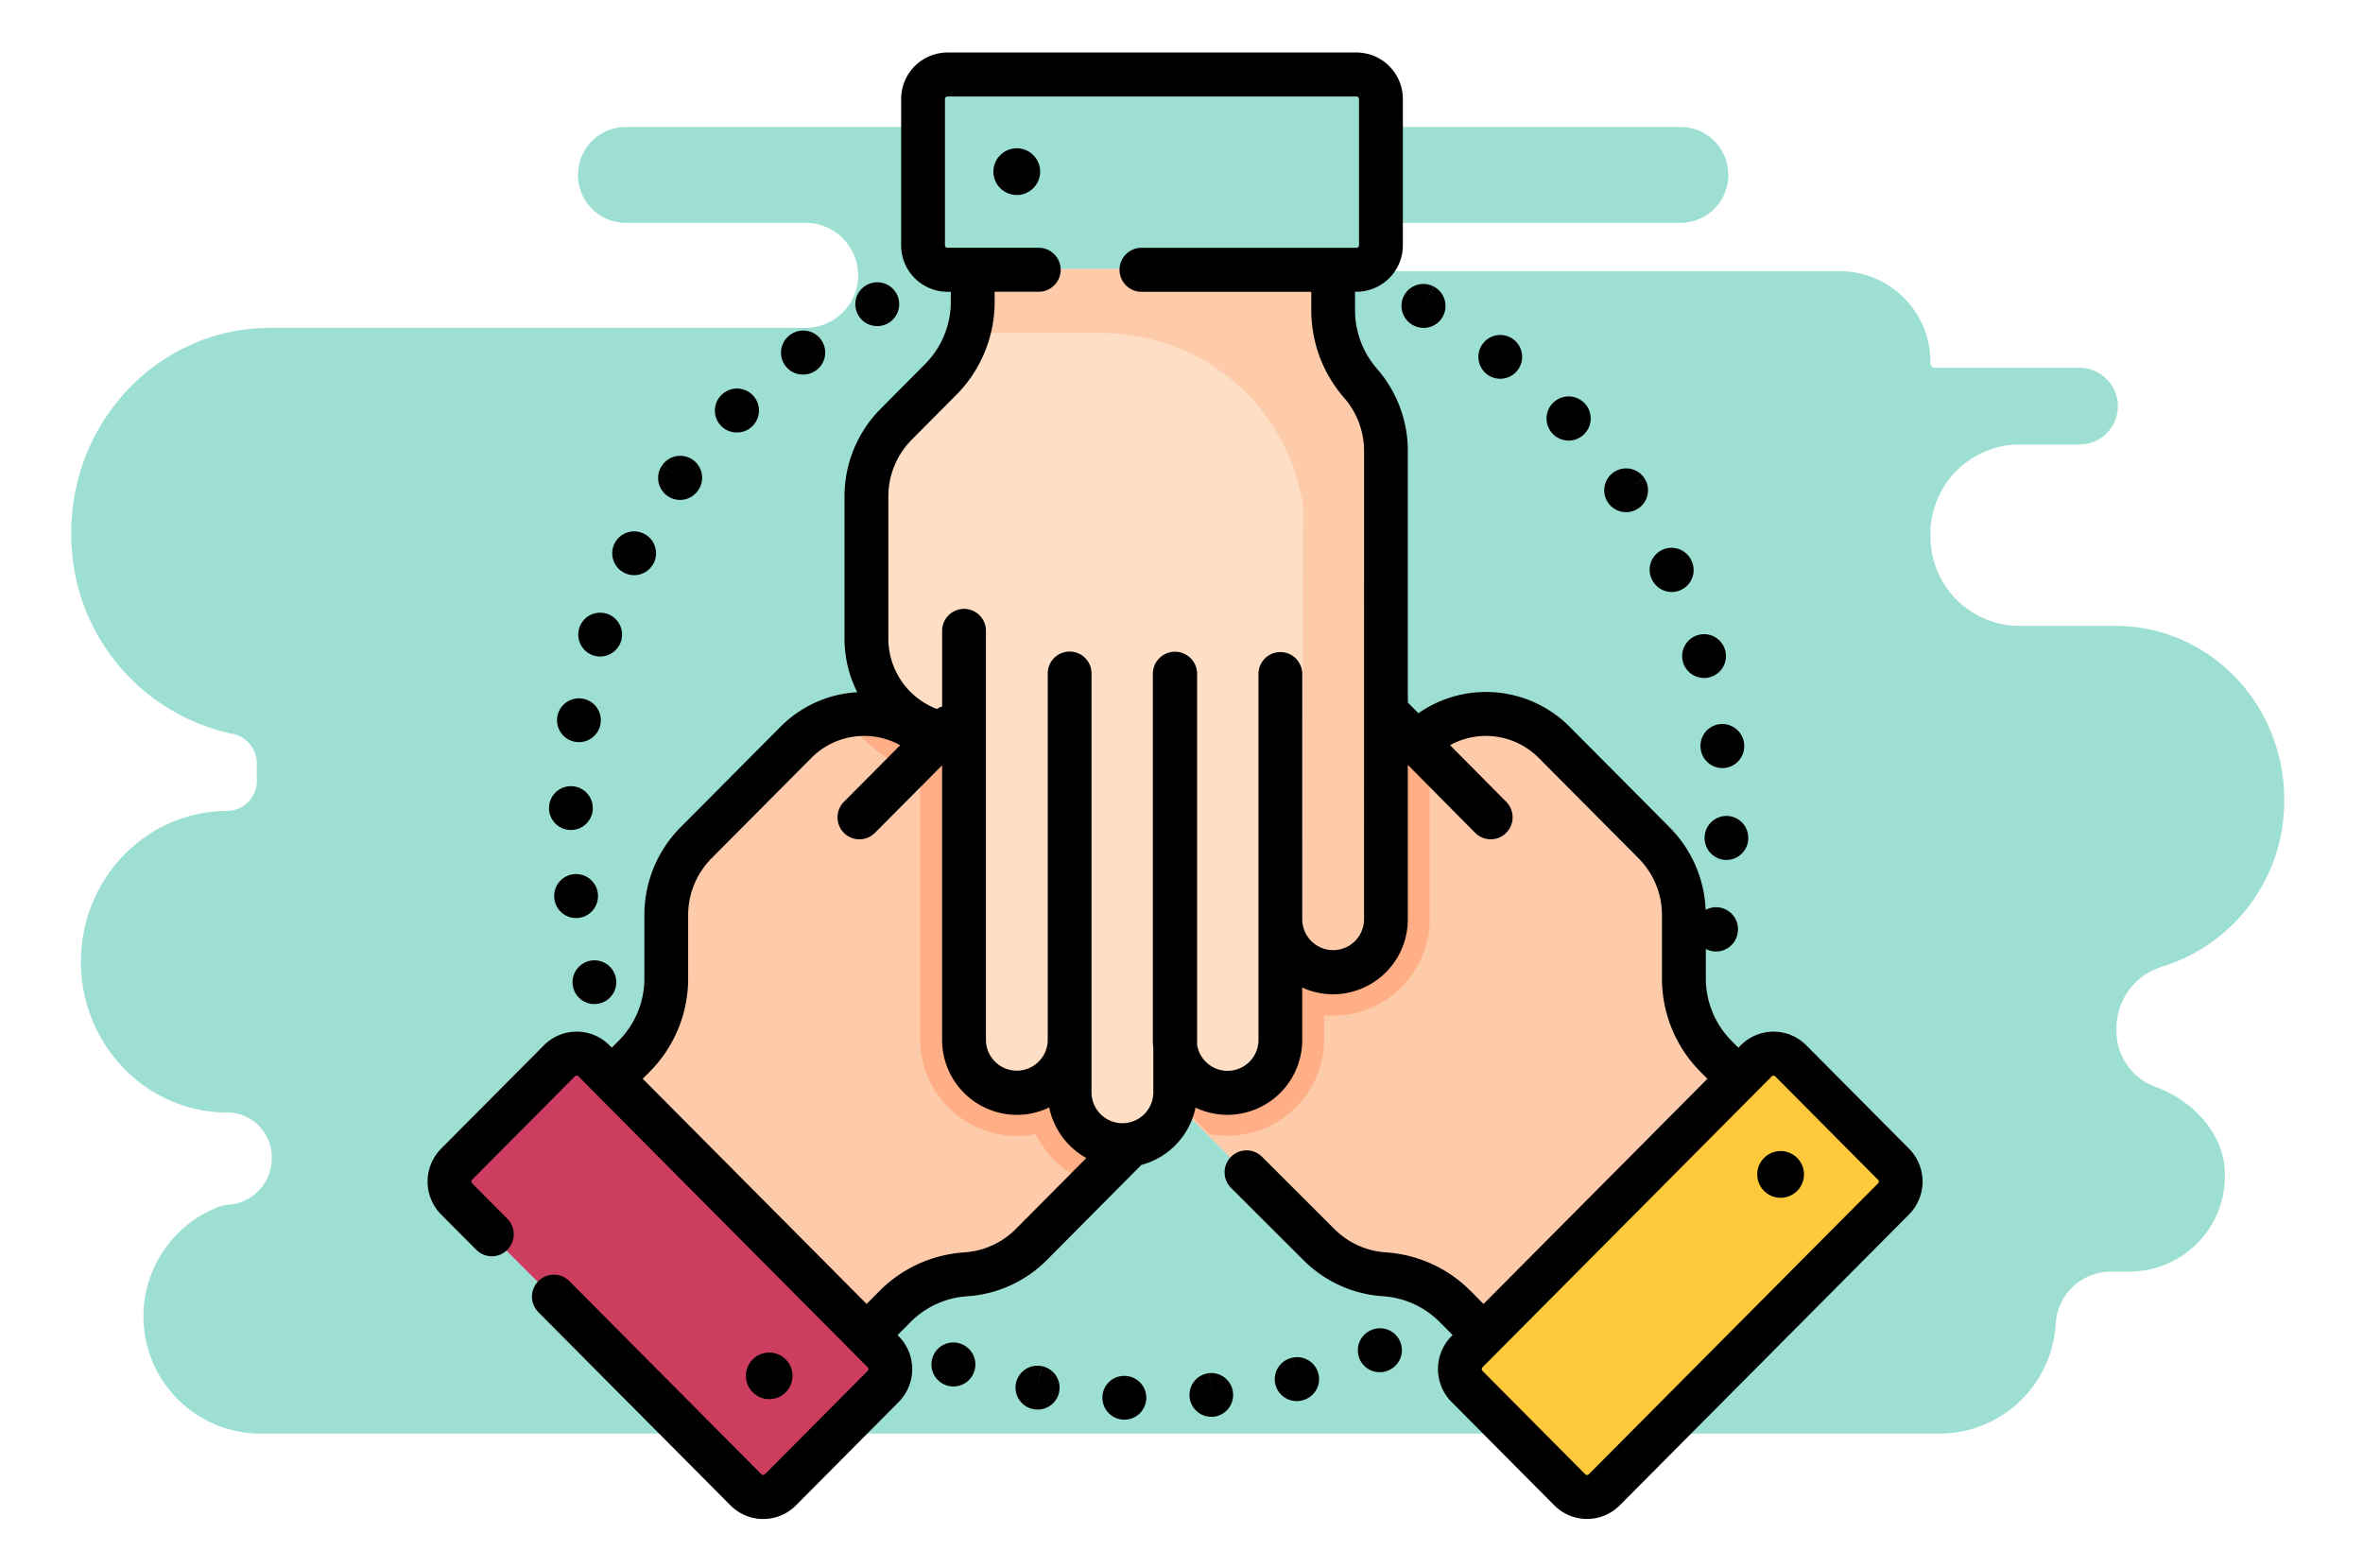 <svg xmlns="http://www.w3.org/2000/svg" width="315" height="209" viewBox="0 0 315 209">
  <g id="t2-ixx1" transform="translate(-1033 -289)">
    <rect id="Rectangle_5247" data-name="Rectangle 5247" width="315" height="209" transform="translate(1033 289)" fill="none"/>
    <path id="Path_102087" data-name="Path 102087" d="M281.323,99.021H268.369a11.915,11.915,0,0,1-11.734-12.089h0a11.916,11.916,0,0,1,11.734-12.089h8.154a5.116,5.116,0,0,0,.155-10.229h-19.46a.6.6,0,0,1-.582-.614,12.106,12.106,0,0,0-11.922-12.267H174.469a3.221,3.221,0,0,1-.118-6.441h48.967a6.395,6.395,0,0,0,.175-12.787H82.725a6.395,6.395,0,0,0-.175,12.787h24.044a7,7,0,0,1,.191,14H35.311C20.67,59.289,8.8,71.518,8.8,86.6h0a27.111,27.111,0,0,0,21.58,26.834,4,4,0,0,1,3.152,3.975v2.229a4,4,0,0,1-3.94,4.059h0c-10.772,0-19.5,9-19.5,20.1h0c0,11.1,8.733,20.094,19.5,20.094h.07a5.953,5.953,0,0,1,5.862,6.039v.015a6.2,6.2,0,0,1-5.541,6.221,6.206,6.206,0,0,0-1.436.277,15.632,15.632,0,0,0,5.025,30.254H257.9a15.535,15.535,0,0,0,15.416-14.326c.005-.072.011-.145.015-.216a7.371,7.371,0,0,1,7.23-7.053h2.78a12.744,12.744,0,0,0,12.55-12.929h0c0-5.384-4.213-9.838-9.257-11.7a7.912,7.912,0,0,1-5.2-7.421v-.373a8.561,8.561,0,0,1,6.109-8.234A23.08,23.08,0,0,0,303.8,122.18h0C303.8,109.39,293.736,99.021,281.323,99.021Z" transform="translate(1033.7 273.417)" fill="#9ddfd3"/>
    <g id="Group_57310" data-name="Group 57310" transform="translate(1090 290)">
      <path id="Path_102001" data-name="Path 102001" d="M230.677,260.2l-43.953-43.953a7.038,7.038,0,1,1,9.953-9.953l-11.318-11.317A7.02,7.02,0,0,1,183.293,190a7.245,7.245,0,0,1,.089-1.126,7.028,7.028,0,0,1,11.261-4.428l-4.307-4.308a7.04,7.04,0,0,1-2.068-4.985,6.726,6.726,0,0,1,.094-1.145,7.041,7.041,0,0,1,11.93-3.825l4.932,4.932a7.038,7.038,0,1,1,9.953-9.953l28.563,28.564.081-.114a12.869,12.869,0,0,1,18.218.014l13.319,13.319a13.67,13.67,0,0,1,4,9.644l.007,8.332a14.707,14.707,0,0,0,4.31,10.388l2.971,2.969-33.971,33.97-3.795-3.8a14.71,14.71,0,0,0-9.44-4.277A13.654,13.654,0,0,1,230.677,260.2Z" transform="translate(-111.949 -95.161)" fill="#fecbaa"/>
      <path id="Path_102002" data-name="Path 102002" d="M354.383,387.194l38.557-38.557a3.253,3.253,0,0,1,4.6,0l13.733,13.731a3.255,3.255,0,0,1,0,4.6l-38.558,38.558a3.255,3.255,0,0,1-4.6,0L354.383,391.8A3.252,3.252,0,0,1,354.383,387.194Z" transform="translate(-215.863 -207.903)" fill="#ffc93c"/>
      <path id="Path_102003" data-name="Path 102003" d="M119.126,260.209l43.953-43.953a7.038,7.038,0,1,0-9.954-9.953l11.318-11.318a7.033,7.033,0,0,0-9.284-10.533l4.308-4.308a7.037,7.037,0,0,0,2.068-4.984,6.709,6.709,0,0,0-.094-1.145,7.011,7.011,0,0,0-5.823-5.8,7.037,7.037,0,0,0-6.106,1.975l-4.932,4.932a7.037,7.037,0,0,0,1.977-6.1,6.965,6.965,0,0,0-1.968-3.856,7.044,7.044,0,0,0-9.96.008l-28.564,28.564-.081-.112a12.871,12.871,0,0,0-18.218.014L74.447,206.953a13.661,13.661,0,0,0-4,9.644l-.009,8.332a14.7,14.7,0,0,1-4.309,10.387l-2.971,2.969,33.97,33.97,3.8-3.8a14.711,14.711,0,0,1,9.44-4.277A13.662,13.662,0,0,0,119.126,260.209Z" transform="translate(-38.574 -95.166)" fill="#fecbaa"/>
      <path id="Path_102004" data-name="Path 102004" d="M65.339,387.2,26.781,348.645a3.252,3.252,0,0,0-4.6,0L8.447,362.378a3.256,3.256,0,0,0,0,4.6l38.559,38.557a3.252,3.252,0,0,0,4.6,0L65.339,391.8A3.255,3.255,0,0,0,65.339,387.2Z" transform="translate(-4.578 -207.908)" fill="#cc3d60"/>
      <path id="Path_102005" data-name="Path 102005" d="M219.548,104.18v62.159a7.038,7.038,0,1,1-14.076,0v16.006a7.033,7.033,0,0,1-14.012.883v6.093a7.035,7.035,0,0,1-2.063,4.985,6.576,6.576,0,0,1-.876.743,7.04,7.04,0,0,1-11.14-5.729v-6.976a7.037,7.037,0,1,1-14.075,0v-40.4l-.137.024A12.873,12.873,0,0,1,150.3,129.081V110.245a13.67,13.67,0,0,1,3.99-9.65l5.886-5.9a14.708,14.708,0,0,0,4.3-10.394v-4.2H212.51v5.367a14.722,14.722,0,0,0,3.651,9.7A13.654,13.654,0,0,1,219.548,104.18Z" transform="translate(-91.797 -45.262)" fill="#fedfc5"/>
      <path id="Path_102006" data-name="Path 102006" d="M212,206.3a7.044,7.044,0,0,0-9.96.007l11.318-11.318a7.033,7.033,0,0,0-9.284-10.533l4.308-4.308a7.035,7.035,0,0,0,2.066-4.984,6.556,6.556,0,0,0-.094-1.145,7.041,7.041,0,0,0-11.928-3.827l-4.932,4.932a7.036,7.036,0,0,0,1.975-6.1,6.965,6.965,0,0,0-1.968-3.856,7.044,7.044,0,0,0-9.96.008l-28.564,28.564-.081-.112a12.8,12.8,0,0,0-4.974-3.091,12.934,12.934,0,0,0-6.682-.412,18.887,18.887,0,0,0,9.916,7.5v35.419a12.891,12.891,0,0,0,15.391,12.642,12.9,12.9,0,0,0,7.467,6.555l35.977-35.978A7.036,7.036,0,0,0,212,206.3Z" transform="translate(-87.485 -95.497)" fill="#ffae85"/>
      <path id="Path_102007" data-name="Path 102007" d="M245.528,217.026V192.168a12.911,12.911,0,0,0-1.72,1.444l-.079.112-28.565-28.564a7.038,7.038,0,1,0-9.953,9.953l-4.932-4.932a7.034,7.034,0,0,0-11.929,3.827,6.751,6.751,0,0,0-.093,1.145,7.03,7.03,0,0,0,2.068,4.984l4.307,4.308a7.034,7.034,0,0,0-9.285,10.533L196.666,206.3a7.037,7.037,0,1,0-9.951,9.953l29.445,29.445a12.914,12.914,0,0,0,2.419.227,12.882,12.882,0,0,0,12.875-12.887V229.86q.595.055,1.2.055A12.9,12.9,0,0,0,245.528,217.026Z" transform="translate(-111.942 -95.518)" fill="#ffae85"/>
      <path id="Path_102008" data-name="Path 102008" d="M219.548,104.18v62.159a7.04,7.04,0,0,1-7.038,7.049c-.105,0-.218,0-.332-.007a6.963,6.963,0,0,1-3.778-1.323s0,0-.009,0a7.034,7.034,0,0,1-2.919-5.714v16.006a7.033,7.033,0,0,1-14.012.883v6.093a7.035,7.035,0,0,1-2.063,4.985,6.576,6.576,0,0,1-.876.743,7.04,7.04,0,0,1-11.14-5.729v-6.976a7.037,7.037,0,1,1-14.075,0v-40.4l-.137.024A12.873,12.873,0,0,1,150.3,129.081V110.245a13.67,13.67,0,0,1,3.99-9.65l5.886-5.9a14.732,14.732,0,0,0,4.3-10.394v-4.2H212.51v5.367a13.262,13.262,0,0,0,.464,3.632,14.623,14.623,0,0,0,3.187,6.068A13.765,13.765,0,0,1,219.548,104.18Z" transform="translate(-91.797 -45.262)" fill="#fedfc5"/>
      <path id="Path_102009" data-name="Path 102009" d="M240.756,104.18v62.159a7.04,7.04,0,0,1-7.038,7.049c-.105,0-.218,0-.332-.007a6.963,6.963,0,0,1-3.778-1.323l.12-59.9a9.174,9.174,0,0,0-.234-1.662c-2.685-13.082-13.728-21.849-27.084-21.849H185.02a14.659,14.659,0,0,0,.657-4.344v-4.2h48.041v5.367a13.264,13.264,0,0,0,.464,3.632,14.623,14.623,0,0,0,3.187,6.068A13.765,13.765,0,0,1,240.756,104.18Z" transform="translate(-113.004 -45.262)" fill="#fecbaa"/>
      <path id="Path_102010" data-name="Path 102010" d="M227.482,39.427h-54.53a3.253,3.253,0,0,1-3.252-3.254V16.754a3.253,3.253,0,0,1,3.252-3.254h54.53a3.253,3.253,0,0,1,3.252,3.254V36.173A3.253,3.253,0,0,1,227.482,39.427Z" transform="translate(-103.647 -4.581)" fill="#9ddfd3"/>
      <path id="Path_102011" data-name="Path 102011" d="M204.858,453.8l-.585,2.86.564-2.863a2.919,2.919,0,1,0-1.128,5.728l.053.011a3,3,0,0,0,.552.053,2.92,2.92,0,0,0,.544-5.788Z" transform="translate(-122.98 -272.676)"/>
      <path id="Path_102012" data-name="Path 102012" d="M263.577,456.272l.29,2.9-.3-2.9a2.919,2.919,0,0,0,.295,5.823c.1,0,.2-.006.3-.015l.081-.009a2.92,2.92,0,0,0-.669-5.8Z" transform="translate(-159.378 -274.215)"/>
      <path id="Path_102013" data-name="Path 102013" d="M234.173,457.236l-.042,0a2.9,2.9,0,0,0-3.026,2.787,2.936,2.936,0,0,0,2.8,3.047c.046,0,.09,0,.135,0a2.919,2.919,0,0,0,.129-5.835Z" transform="translate(-141.149 -274.811)"/>
      <path id="Path_102014" data-name="Path 102014" d="M176.5,445.975l-.037-.014a2.9,2.9,0,0,0-3.716,1.767,2.928,2.928,0,1,0,3.752-1.753Z" transform="translate(-105.404 -267.823)"/>
      <path id="Path_102015" data-name="Path 102015" d="M292.553,450.9l.719,2.83-.728-2.827A2.919,2.919,0,1,0,294,456.554l.077-.02a2.92,2.92,0,0,0-1.525-5.636Z" transform="translate(-177.338 -270.885)"/>
      <path id="Path_102016" data-name="Path 102016" d="M320.354,441.2l1.157,2.679-1.166-2.676a2.919,2.919,0,1,0,2.331,5.353l.072-.032a2.919,2.919,0,0,0-2.393-5.325Z" transform="translate(-194.585 -264.868)"/>
      <path id="Path_102017" data-name="Path 102017" d="M149.409,90.532a2.92,2.92,0,1,0-1.364-5.5l-.035.018a2.915,2.915,0,0,0,1.4,5.48Z" transform="translate(-89.464 -48.061)"/>
      <path id="Path_102018" data-name="Path 102018" d="M64.8,174.775a2.918,2.918,0,0,0,3.943-1.23l.052-.1a2.92,2.92,0,1,0-3.994,1.332Z" transform="translate(-38.623 -99.433)"/>
      <path id="Path_102019" data-name="Path 102019" d="M53.581,202.7a2.916,2.916,0,0,0,3.7-1.829l.038-.116a2.92,2.92,0,1,0-3.739,1.945Z" transform="translate(-31.513 -116.336)"/>
      <path id="Path_102020" data-name="Path 102020" d="M80.165,148.9a2.917,2.917,0,0,0,4.078-.643l.038-.052a2.919,2.919,0,0,0-4.75-3.4l2.352,1.73-2.361-1.718A2.919,2.919,0,0,0,80.165,148.9Z" transform="translate(-48.228 -83.817)"/>
      <path id="Path_102021" data-name="Path 102021" d="M123.965,106.69a2.932,2.932,0,1,0-1.691-5.3l-.073.053a2.922,2.922,0,0,0,1.764,5.252Z" transform="translate(-73.93 -57.76)"/>
      <path id="Path_102022" data-name="Path 102022" d="M49.778,319.437a2.916,2.916,0,1,0-.038-.128Z" transform="translate(-30.316 -188.604)"/>
      <path id="Path_102023" data-name="Path 102023" d="M101.31,126.468a2.929,2.929,0,1,0-2.039-5.005l-.049.049a2.917,2.917,0,0,0,2.088,4.956Z" transform="translate(-60.093 -69.813)"/>
      <path id="Path_102024" data-name="Path 102024" d="M49.164,288.737a2.92,2.92,0,0,0-5.795.722l.017.117a2.914,2.914,0,0,0,2.883,2.491,2.976,2.976,0,0,0,.427-.032A2.922,2.922,0,0,0,49.164,288.737Z" transform="translate(-26.476 -170.679)"/>
      <path id="Path_102025" data-name="Path 102025" d="M44.423,262.026h.088a2.919,2.919,0,0,0,2.916-2.834l0-.125a2.92,2.92,0,1,0-3.008,2.957Z" transform="translate(-25.403 -152.377)"/>
      <path id="Path_102026" data-name="Path 102026" d="M46.737,232.016a2.976,2.976,0,0,0,.518.046,2.923,2.923,0,0,0,2.871-2.405c.007-.042.014-.085.02-.128a2.92,2.92,0,1,0-3.409,2.487Z" transform="translate(-27.076 -134.124)"/>
      <path id="Path_102027" data-name="Path 102027" d="M403.454,152.364a2.919,2.919,0,0,0,4.806-3.315l-2.426,1.624,2.417-1.638a2.92,2.92,0,0,0-4.833,3.277Z" transform="translate(-246.087 -86.349)"/>
      <path id="Path_102028" data-name="Path 102028" d="M438.533,235.042a2.918,2.918,0,0,0-2.574,3.228l.015.126a2.921,2.921,0,0,0,2.887,2.506,2.968,2.968,0,0,0,.417-.029,2.94,2.94,0,0,0-.745-5.831Z" transform="translate(-266.258 -139.509)"/>
      <path id="Path_102029" data-name="Path 102029" d="M429.758,208.031l.013.038a2.919,2.919,0,0,0,2.8,2.1,2.874,2.874,0,0,0,.824-.12,2.919,2.919,0,0,0,1.978-3.625l-.012-.038a2.919,2.919,0,0,0-5.6,1.648Z" transform="translate(-262.41 -120.785)"/>
      <path id="Path_102030" data-name="Path 102030" d="M418.851,179.2a2.934,2.934,0,0,0,2.633,1.639,2.878,2.878,0,0,0,1.28-.3,2.909,2.909,0,0,0,1.333-3.9l-2.646,1.233,2.643-1.239a2.919,2.919,0,0,0-5.287,2.478Z" transform="translate(-255.626 -102.92)"/>
      <path id="Path_102031" data-name="Path 102031" d="M384.057,128.343a2.942,2.942,0,1,0-.088-.093Z" transform="translate(-234.043 -71.484)"/>
      <path id="Path_102032" data-name="Path 102032" d="M440.322,266.385a2.938,2.938,0,0,0-.25,5.869c.057,0,.11,0,.166,0a2.92,2.92,0,0,0,2.912-2.758l0-.12A2.915,2.915,0,0,0,440.322,266.385Z" transform="translate(-267.099 -158.612)"/>
      <path id="Path_102033" data-name="Path 102033" d="M335.069,90.75l.07.038a2.908,2.908,0,0,0,3.932-1.2,2.929,2.929,0,0,0-1.186-3.952l-1.413,2.555,1.4-2.56a2.919,2.919,0,1,0-2.807,5.119Z" transform="translate(-203.723 -48.416)"/>
      <path id="Path_102034" data-name="Path 102034" d="M361.024,107.582l.046.035a2.92,2.92,0,0,0,3.529-4.652l-.02-.014a2.919,2.919,0,1,0-3.555,4.631Z" transform="translate(-219.804 -58.689)"/>
      <path id="Path_102035" data-name="Path 102035" d="M197.485,152.134l-13.7-13.783a6.147,6.147,0,0,0-8.729,0l-.318.319-.9-.9a11.834,11.834,0,0,1-2.556-3.839,2.882,2.882,0,0,0-.208-.543,11.893,11.893,0,0,1-.68-3.981v-3.9a2.914,2.914,0,0,0,4.233-2.064A2.931,2.931,0,0,0,172.333,120a2.9,2.9,0,0,0-1.96.3,16.557,16.557,0,0,0-4.825-11.022L152.254,95.9a15.726,15.726,0,0,0-20.17-1.818l-1.411-1.424V59.133a16.681,16.681,0,0,0-4.113-10.976,11.858,11.858,0,0,1-2.925-7.807V37.894h.2a6.192,6.192,0,0,0,6.172-6.2V12.2A6.192,6.192,0,0,0,123.835,6H69.3a6.192,6.192,0,0,0-6.172,6.2V31.7a6.192,6.192,0,0,0,6.172,6.2h.45v1.285a11.784,11.784,0,0,1-3.445,8.364l-5.886,5.92a16.57,16.57,0,0,0-4.842,11.759v18.91a15.858,15.858,0,0,0,1.7,7.144A15.647,15.647,0,0,0,47.033,95.9L33.739,109.27A16.572,16.572,0,0,0,28.9,121.029V129.4a11.781,11.781,0,0,1-3.444,8.364l-.89.895-.011.009-.316-.319a6.147,6.147,0,0,0-8.729,0L1.8,152.134a6.232,6.232,0,0,0,0,8.766L6.5,165.618a2.909,2.909,0,0,0,4.128,0,2.941,2.941,0,0,0,0-4.146l-4.692-4.72a.341.341,0,0,1,0-.481l13.705-13.784a.326.326,0,0,1,.464,0l2.383,2.4h0L55.02,177.609l3.645,3.666a.341.341,0,0,1,0,.481l-13.7,13.783a.327.327,0,0,1-.466,0l-25.6-25.752a2.91,2.91,0,0,0-4.128,0,2.94,2.94,0,0,0,0,4.146l25.606,25.752a6.148,6.148,0,0,0,8.729,0L62.8,185.9a6.23,6.23,0,0,0,0-8.764l-.149-.15,1.729-1.739a11.71,11.71,0,0,1,7.552-3.438,16.489,16.489,0,0,0,10.629-4.839L95.147,154.3a10.019,10.019,0,0,0,7.225-7.645,9.862,9.862,0,0,0,4.266.966,9.995,9.995,0,0,0,9.957-10.01v-6.96a9.858,9.858,0,0,0,4.119.9,9.993,9.993,0,0,0,9.956-10.01V100.967l8.98,9.06a2.914,2.914,0,0,0,4.13.009,2.94,2.94,0,0,0,.009-4.144L136.3,98.339a9.911,9.911,0,0,1,11.818,1.7l13.295,13.37a10.738,10.738,0,0,1,3.137,7.618V129.4a17.622,17.622,0,0,0,5.15,12.506l.906.911-4.234,4.259-25.61,25.758-1.428-1.437c-.016-.014-.029-.029-.044-.043l-.251-.254a17.546,17.546,0,0,0-11.3-5.145,10.685,10.685,0,0,1-6.885-3.137l-9.592-9.579a2.925,2.925,0,1,0-4.117,4.155l9.586,9.572a16.49,16.49,0,0,0,10.631,4.839,11.716,11.716,0,0,1,7.55,3.436l.142.142a2.751,2.751,0,0,0,.242.244l1.346,1.353-.149.151a6.23,6.23,0,0,0,0,8.764l13.7,13.783a6.15,6.15,0,0,0,8.73,0L197.485,160.9A6.23,6.23,0,0,0,197.485,152.134Zm-25.137-29.145-.055-.009-.532-.109ZM78.426,162.827a10.663,10.663,0,0,1-6.874,3.131A17.547,17.547,0,0,0,60.246,171.1l-1.723,1.733-1.551-1.56c-.02-.02-.039-.041-.059-.06l-28.235-28.4.906-.911a17.622,17.622,0,0,0,5.15-12.506v-8.372a10.731,10.731,0,0,1,3.137-7.618l13.295-13.37A9.91,9.91,0,0,1,63,98.348l-7.5,7.541a2.94,2.94,0,0,0,0,4.145,2.914,2.914,0,0,0,4.129,0l8.957-9.01v36.592a9.994,9.994,0,0,0,9.957,10.01,9.863,9.863,0,0,0,4.321-.992,10.043,10.043,0,0,0,4.948,6.749Zm46.409-41.283a4.119,4.119,0,1,1-8.238,0V88.849a2.919,2.919,0,1,0-5.838,0v48.765a4.115,4.115,0,0,1-8.177.685V88.816a2.95,2.95,0,0,0-5.9.034v48.763a10.042,10.042,0,0,0,.061,1.1v5.907a4.118,4.118,0,1,1-8.236,0V88.781a2.92,2.92,0,1,0-5.84,0v48.832a4.118,4.118,0,1,1-8.236,0V83.091a2.919,2.919,0,1,0-5.838,0V93.176a2.855,2.855,0,0,0-.7.337,10.028,10.028,0,0,1-6.469-9.381V65.222A10.737,10.737,0,0,1,64.556,57.6l5.886-5.92a17.617,17.617,0,0,0,5.151-12.506V37.894h5.869a2.931,2.931,0,0,0,0-5.862H69.3a.335.335,0,0,1-.333-.336V12.2a.335.335,0,0,1,.333-.336h54.529a.335.335,0,0,1,.335.336V31.7a.334.334,0,0,1-.335.336H95.167a2.931,2.931,0,0,0,0,5.862H117.8V40.35a17.74,17.74,0,0,0,4.373,11.674,10.8,10.8,0,0,1,2.665,7.109Zm68.519,35.212L154.791,195.54a.312.312,0,0,1-.233.1.316.316,0,0,1-.233-.1l-13.7-13.783a.341.341,0,0,1,0-.481l2.206-2.219,0,0,22.386-22.514,13.968-14.049a.325.325,0,0,1,.464,0l13.705,13.784A.341.341,0,0,1,193.353,156.756Z" transform="translate(0 0)"/>
      <path id="Path_102036" data-name="Path 102036" d="M196.924,38.805a3.114,3.114,0,1,0,3.109,3.114A3.115,3.115,0,0,0,196.924,38.805Z" transform="translate(-118.377 -20.036)"/>
      <path id="Path_102037" data-name="Path 102037" d="M458.523,380.688a3.114,3.114,0,1,0,3.108,3.114A3.115,3.115,0,0,0,458.523,380.688Z" transform="translate(-278.152 -228.239)"/>
      <path id="Path_102038" data-name="Path 102038" d="M115.229,452.318a3.108,3.108,0,1,0-3.108,3.114A3.114,3.114,0,0,0,115.229,452.318Z" transform="translate(-66.581 -269.908)"/>
    </g>
  </g>
</svg>
